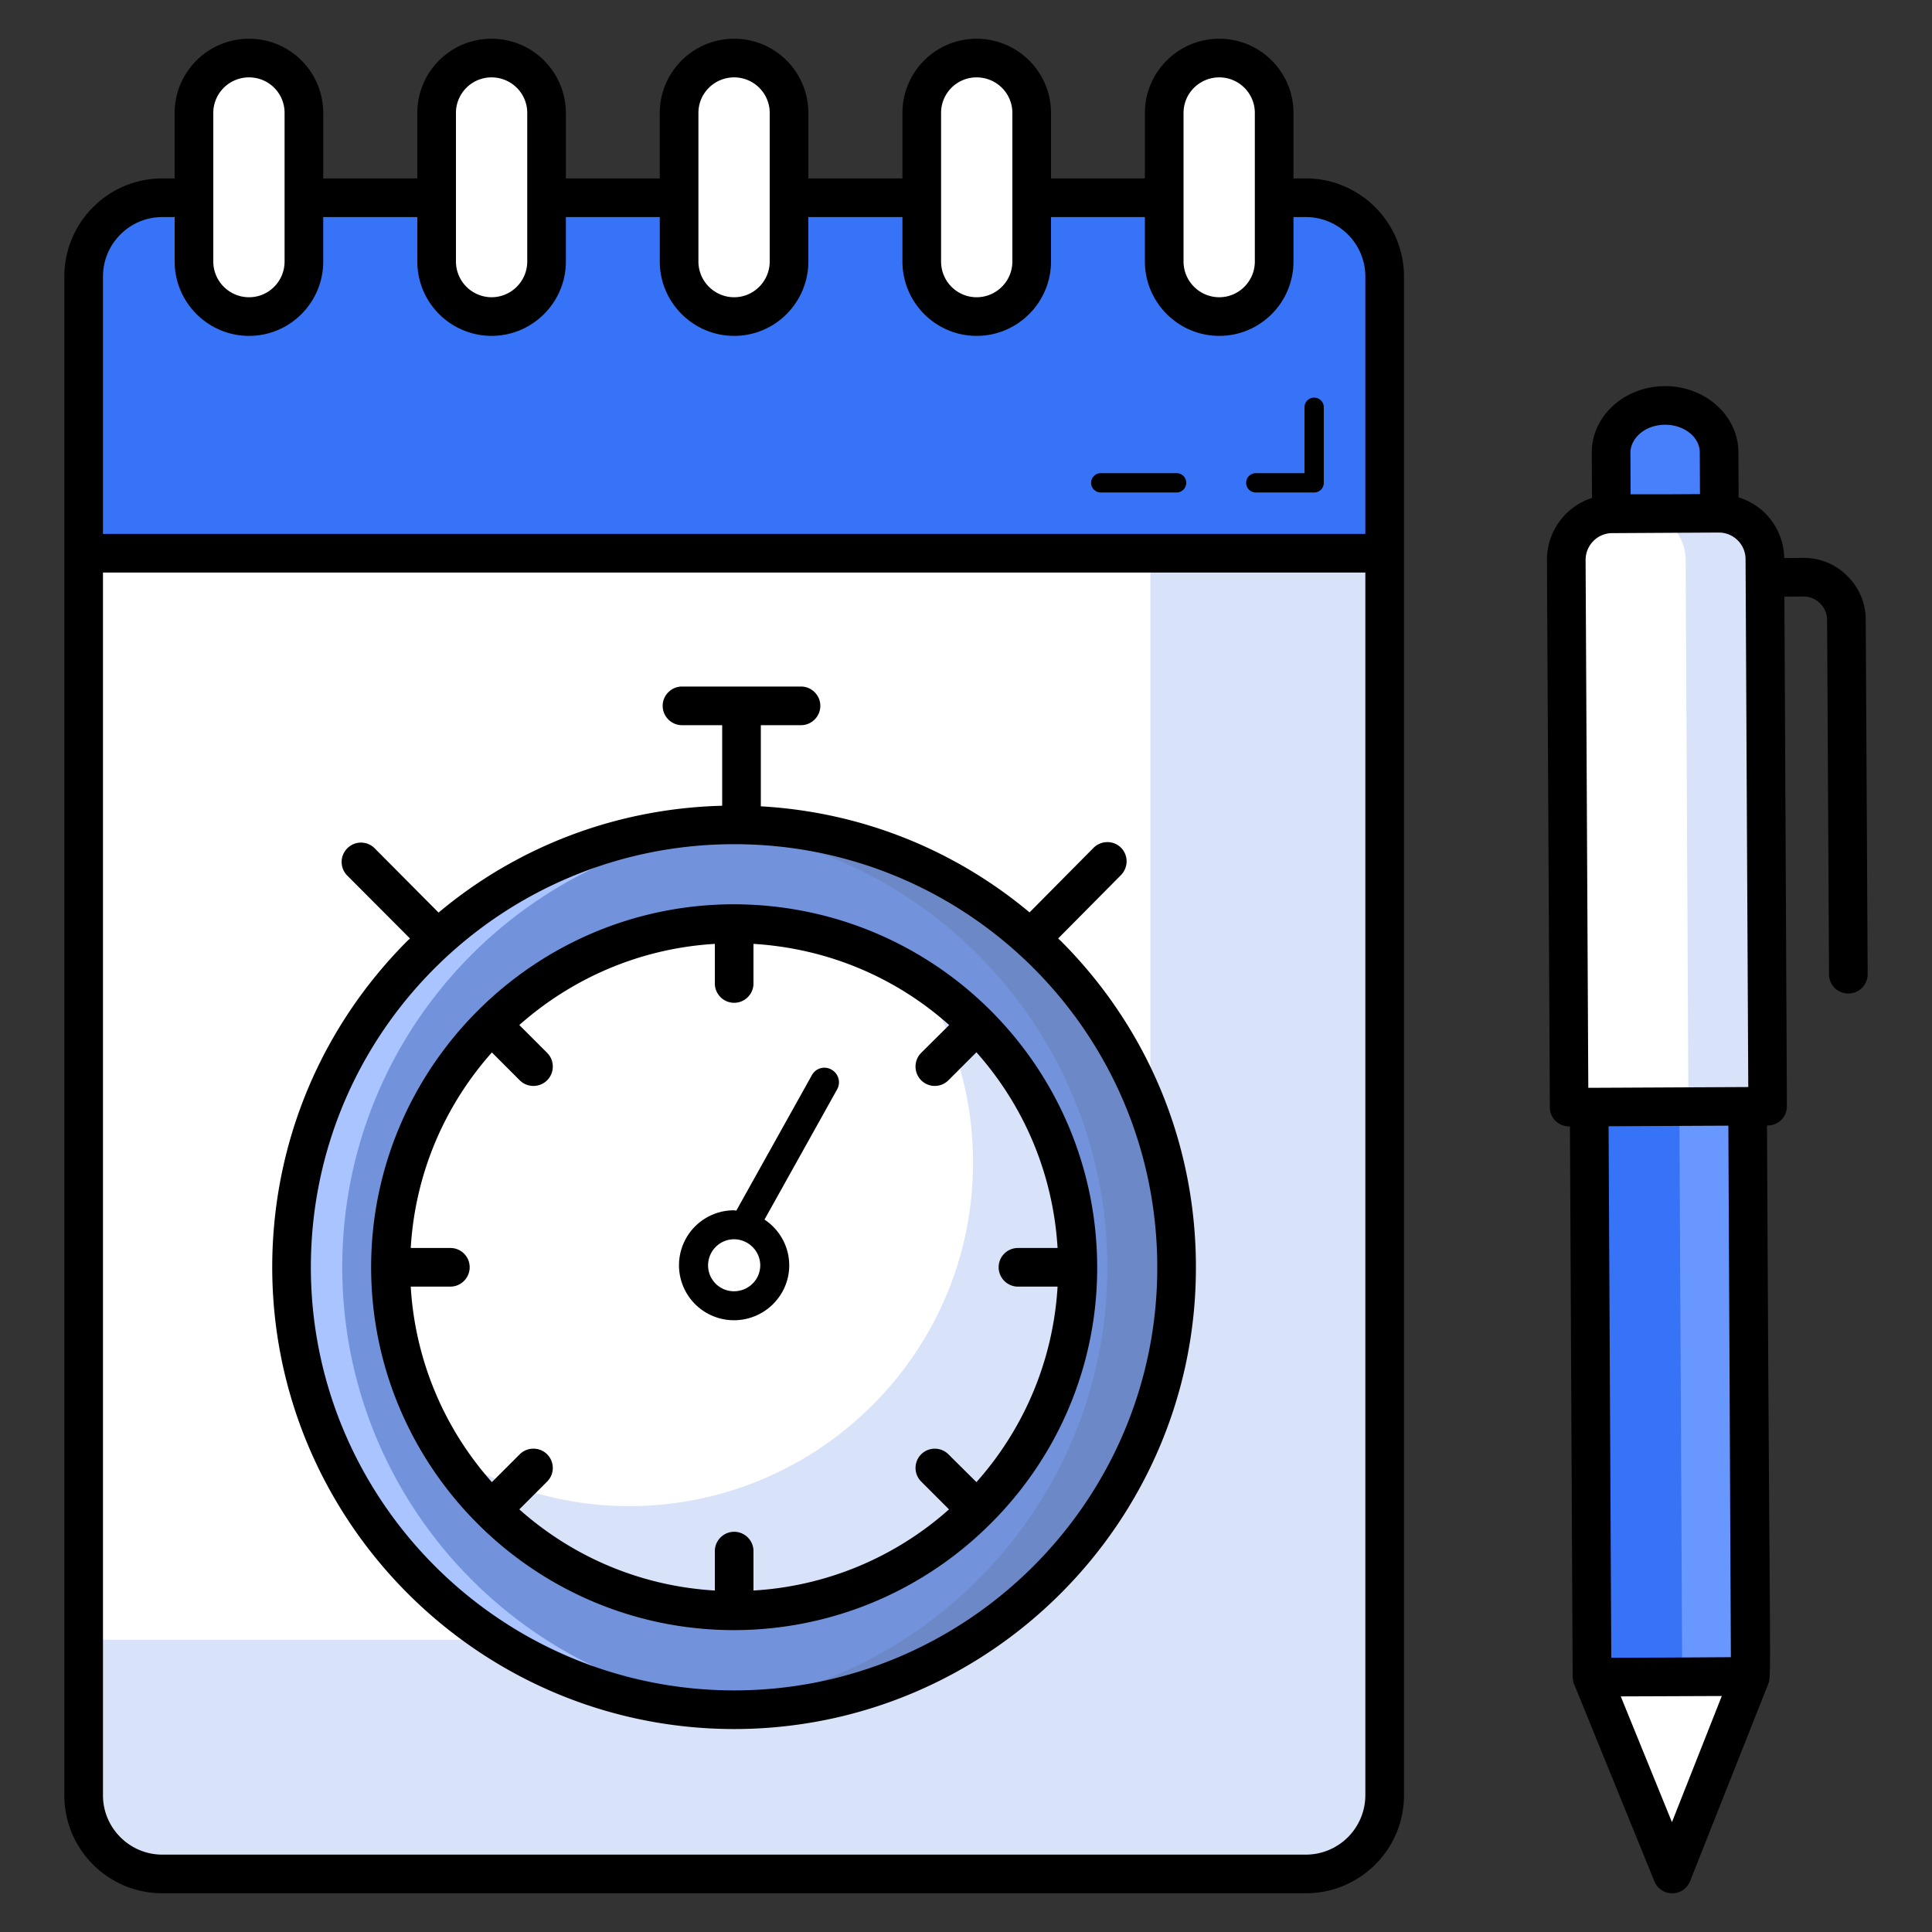 <svg xmlns="http://www.w3.org/2000/svg" viewBox="0 0 100 100"><rect x="0" y="0" width="100" height="100" fill="#333333" stroke="none"/><path fill="#fff" d="M71.67 14.482v78.44a4.076 4.076 0 0 1-4.077 4.076H8.403a4.076 4.076 0 0 1-4.076-4.076v-78.44a4.076 4.076 0 0 1 4.076-4.076h59.19a4.076 4.076 0 0 1 4.076 4.076z" class="colorffffff svgShape"/><path fill="#d8e2f8" d="M71.67 14.485v78.44a4.076 4.076 0 0 1-4.076 4.077H8.402a4.076 4.076 0 0 1-4.076-4.076v-8.05h41.037c7.832 0 14.181-6.35 14.181-14.182V10.41h8.05a4.076 4.076 0 0 1 4.076 4.076z" class="colord8eaf8 svgShape"/><path fill="#3773f7" d="M71.669 28.639V14.312a4.076 4.076 0 0 0-4.076-4.076H8.403a4.076 4.076 0 0 0-4.077 4.076V28.64H71.67z" class="colorf7c737 svgShape"/><path fill="#fff" d="M15.733 5.846v7.69a2.845 2.845 0 0 1-5.688 0v-7.69a2.845 2.845 0 0 1 5.688 0zm12.554 0v7.69a2.845 2.845 0 0 1-5.688 0v-7.69a2.845 2.845 0 0 1 5.688 0zm12.555 0v7.69a2.845 2.845 0 0 1-5.689 0v-7.69a2.845 2.845 0 0 1 5.689 0zm12.554 0v7.69a2.845 2.845 0 0 1-5.689 0v-7.69a2.845 2.845 0 0 1 5.689 0zm12.554 0v7.69a2.845 2.845 0 0 1-5.688 0v-7.69a2.845 2.845 0 0 1 5.688 0z" class="colorffffff svgShape"/><path fill="#7293db" d="M60.902 65.655c-.025 12.633-10.307 22.862-22.961 22.836-12.644-.036-22.872-10.307-22.847-22.95.025-12.644 10.307-22.873 22.95-22.847C50.7 42.719 60.929 53 60.903 65.655z" class="color72dbd4 svgShape"/><path fill="#6c88c6" d="M60.9 65.658c-.02 12.625-10.302 22.856-22.958 22.835-.59 0-1.182-.03-1.763-.081 11.8-.897 21.113-10.74 21.134-22.754.03-12.054-9.253-21.959-21.073-22.886a17.82 17.82 0 0 1 1.804-.081c12.656.03 22.886 10.311 22.855 22.967z" class="color6cc6c6 svgShape"/><path fill="#a9c4ff" d="M39.277 88.452c-.448.031-.887.041-1.335.041-12.645-.04-22.876-10.312-22.845-22.957.02-12.635 10.302-22.866 22.947-22.845.428 0 .866.01 1.294.04-12.034.663-21.602 10.608-21.623 22.805-.03 12.217 9.518 22.213 21.562 22.916z" class="colorc7f1ed svgShape"/><path fill="#fff" d="M37.94 83.377c-9.8-.035-17.757-8.036-17.731-17.837.025-9.777 8.005-17.732 17.79-17.732 4.8.012 9.261 1.876 12.612 5.246a17.693 17.693 0 0 1 5.177 12.602c-.026 9.771-8.011 17.721-17.8 17.721h-.049z" class="colorffffff svgShape"/><path fill="#d8e2f8" d="M55.784 65.658c-.02 9.772-8.009 17.72-17.801 17.72h-.04c-6.278-.02-11.79-3.312-14.94-8.243a17.6 17.6 0 0 0 9.518 2.822h.04c9.793 0 17.782-7.948 17.802-17.72a17.714 17.714 0 0 0-2.792-9.64c1.09.704 2.1 1.519 3.037 2.456a17.7 17.7 0 0 1 5.176 12.605z" class="colord8eaf8 svgShape"/><path fill="#3773f7" d="m82.258 57.303 8.195-.04.147 29.51-8.195.04z" class="colorf7c737 svgShape"/><path fill="#6897ff" d="m86.923 57.277 3.527-.018.147 29.514-3.527.017z" class="colorffe268 svgShape"/><path fill="#fff" d="m91.351 28.94.142 28.317-10.277.052-.142-28.318a2.384 2.384 0 0 1 2.372-2.396l5.51-.028a2.384 2.384 0 0 1 2.395 2.372z" class="colorffffff svgShape"/><path fill="#d8e2f8" d="m91.354 28.94.142 28.314-4.104.02-.142-28.314a2.38 2.38 0 0 0-2.393-2.37l4.095-.02a2.387 2.387 0 0 1 2.402 2.37z" class="colord8eaf8 svgShape"/><path fill="#4880fb" d="M86.173 20.989c-1.544.007-2.791 1.105-2.784 2.45l.015 3.156 5.593-.028-.016-3.155c-.006-1.346-1.264-2.431-2.808-2.423z" class="colorfb9648 svgShape"/><path fill="#fff" d="m90.599 86.773-4.046 10.225-4.149-10.184z" class="colorffffff svgShape"/><g fill="#112655" class="color221155 svgShape"><path fill="#000" d="M67.59 9.235h-.64v-3.39c0-2.12-1.72-3.84-3.84-3.84s-3.85 1.72-3.85 3.84v3.39H54.4v-3.39c0-2.12-1.73-3.84-3.85-3.84s-3.84 1.72-3.84 3.84v3.39h-4.87v-3.39c0-2.12-1.72-3.84-3.84-3.84s-3.85 1.72-3.85 3.84v3.39h-4.86v-3.39a3.85 3.85 0 0 0-3.85-3.84c-2.12 0-3.84 1.72-3.84 3.84v3.39h-4.87v-3.39c0-2.12-1.72-3.84-3.84-3.84s-3.85 1.72-3.85 3.84v3.39H8.4c-2.8 0-5.07 2.28-5.07 5.08v78.61c0 2.8 2.27 5.07 5.07 5.07h59.19c2.8 0 5.08-2.27 5.08-5.07v-78.61c0-2.8-2.28-5.08-5.08-5.08zm-6.33-3.39c0-1.02.83-1.84 1.85-1.84 1.01 0 1.84.82 1.84 1.84v7.69c0 1.02-.83 1.85-1.84 1.85-1.02 0-1.85-.83-1.85-1.85v-7.69zm-12.55 0c0-1.02.82-1.84 1.84-1.84s1.85.82 1.85 1.84v7.69c0 1.02-.83 1.85-1.85 1.85s-1.84-.83-1.84-1.85v-7.69zm-12.56 0c0-1.02.83-1.84 1.85-1.84 1.01 0 1.84.82 1.84 1.84v7.69c0 1.02-.83 1.85-1.84 1.85-1.02 0-1.85-.83-1.85-1.85v-7.69zm-12.55 0c0-1.02.83-1.84 1.84-1.84 1.02 0 1.85.82 1.85 1.84v7.69c0 1.02-.83 1.85-1.85 1.85a1.85 1.85 0 0 1-1.84-1.85v-7.69zm-12.56 0c0-1.02.83-1.84 1.85-1.84s1.84.82 1.84 1.84v7.69c0 1.02-.82 1.85-1.84 1.85s-1.85-.83-1.85-1.85v-7.69zm59.63 87.08a3.08 3.08 0 0 1-3.08 3.07H8.4c-1.69 0-3.07-1.38-3.07-3.07v-63.29h65.34v63.29zm0-65.29H5.33v-13.32c0-1.7 1.38-3.08 3.07-3.08h.64v2.3c0 2.12 1.73 3.85 3.85 3.85s3.84-1.73 3.84-3.85v-2.3h4.87v2.3a3.85 3.85 0 0 0 3.84 3.85c2.12 0 3.85-1.73 3.85-3.85v-2.3h4.86v2.3c0 2.12 1.73 3.85 3.85 3.85s3.84-1.73 3.84-3.85v-2.3h4.87v2.3c0 2.12 1.72 3.85 3.84 3.85s3.85-1.73 3.85-3.85v-2.3h4.86v2.3c0 2.12 1.73 3.85 3.85 3.85s3.84-1.73 3.84-3.85v-2.3h.64c1.7 0 3.08 1.38 3.08 3.08v13.32z" class="color000000 svgShape"/><path fill="#000" d="M65 25.491h3.02a.5.5 0 0 0 .5-.5v-3.91a.5.5 0 1 0-1 0v3.41H65a.5.5 0 1 0 0 1zm-8.024 0H60.9a.5.5 0 1 0 0-1h-3.924a.5.5 0 1 0 0 1zM54.94 48.735c-.06-.06-.12-.11-.17-.16l3.25-3.28c.39-.4.39-1.03 0-1.42-.39-.39-1.03-.38-1.42.01l-3.31 3.34c-3.94-3.29-8.77-5.2-13.91-5.49v-4.2h2.08c.55 0 1-.45 1-1s-.45-1-1-1H35.3c-.55 0-1 .45-1 1s.45 1 1 1h2.08v4.17c-5.42.14-10.55 2.07-14.68 5.53l-3.31-3.33a.996.996 0 0 0-1.41 0 .996.996 0 0 0-.01 1.41l3.25 3.26c-.03.03-.06.06-.09.08-4.52 4.51-7.02 10.5-7.04 16.88-.02 13.17 10.67 23.92 23.85 23.96h.05c13.16 0 23.89-10.69 23.91-23.84.02-6.39-2.46-12.4-6.96-16.92zm-16.95 38.76h-.05c-12.07-.04-21.87-9.88-21.85-21.95.03-12.16 9.9-21.85 21.91-21.85h.04c12.11.02 21.89 9.84 21.86 21.96-.02 12.05-9.85 21.84-21.91 21.84z" class="color000000 svgShape"/><path fill="#000" d="M38 46.805c-10.37 0-18.76 8.45-18.79 18.73-.03 10.35 8.37 18.81 18.73 18.84H38c5.16-.01 9.85-2.1 13.25-5.49 3.41-3.38 5.53-8.06 5.54-13.23.02-10.38-8.35-18.82-18.79-18.85zm12.54 29.91-1.45-1.44a.996.996 0 1 0-1.41 1.41l1.44 1.44a16.668 16.668 0 0 1-10.12 4.2v-2.04c0-.55-.45-1-1-1s-1 .45-1 1v2.04c-3.88-.23-7.39-1.77-10.12-4.2l1.44-1.44a.996.996 0 0 0 0-1.41c-.39-.39-1.03-.39-1.42 0l-1.44 1.44a16.669 16.669 0 0 1-4.2-10.12h2.05c.55 0 1-.45 1-1 0-.56-.45-1-1-1h-2.05c.23-3.88 1.77-7.39 4.2-10.12l1.44 1.44c.39.39 1.03.39 1.42 0 .39-.39.39-1.03 0-1.42l-1.44-1.44c2.73-2.42 6.25-3.97 10.12-4.2v2.05c0 .55.45 1 1 1s1-.45 1-1v-2.05c3.78.23 7.31 1.69 10.13 4.2l-1.45 1.44c-.39.39-.39 1.03 0 1.42.39.39 1.02.39 1.41 0l1.45-1.45c2.51 2.83 3.97 6.35 4.2 10.13h-2.05c-.55 0-1 .44-1 1 0 .55.45 1 1 1h2.05c-.23 3.87-1.77 7.39-4.2 10.12z" class="color000000 svgShape"/><path fill="#000" d="M43.04 55.365a.734.734 0 0 0-1.02.29l-3.91 7.01c-.04-.01-.08-.02-.12-.02a2.845 2.845 0 0 0 0 5.69c1.58 0 2.86-1.28 2.86-2.84 0-.99-.51-1.86-1.28-2.37l3.76-6.74a.75.75 0 0 0-.29-1.02zm-5.05 11.47c-.74 0-1.34-.6-1.34-1.34s.6-1.35 1.34-1.35c.75 0 1.36.61 1.36 1.35s-.61 1.34-1.36 1.34zm58.58-34.75c0-.86-.34-1.67-.95-2.27a3.17 3.17 0 0 0-2.26-.94h-.02l-.99.01a3.333 3.333 0 0 0-2.36-3.14l-.01-2.34c-.01-1.89-1.71-3.42-3.79-3.42h-.02c-2.04.01-3.79 1.5-3.78 3.46l.01 2.33a3.363 3.363 0 0 0-2.33 3.22l.15 28.32c0 .55.45.99 1 .99h.04l.14 28.51c0 .02.01.03.01.04.01.12.02.23.07.34v.01h.01l4.14 10.17c.15.38.52.62.92.62h.01c.41 0 .77-.25.92-.63l4.05-10.22c.17-.43.06-.63-.07-28.89h.04c.26 0 .52-.11.7-.29.19-.19.29-.45.29-.71l-.13-26.37.99-.01h.01c.32 0 .62.13.85.36.23.23.36.53.36.86l.1 18.34c0 .55.45.99 1 .99s1-.45 1-1l-.1-18.34zm-10.39-10.1h.01c.98 0 1.79.64 1.79 1.43l.01 2.16-1.83.01H84.4l-.01-2.15c0-.71.7-1.44 1.79-1.45zm.36 72.33-2.65-6.51 2.62-.01 2.61-.01-2.58 6.53zm-.04-8.52-3.1.01-.14-27.51c.1 0 5.81-.03 6.2-.03l.13 27.51-3.09.02zm3.95-29.53c-.12 0-7.76.04-8.24.04l-.14-27.32c0-.76.61-1.39 1.38-1.39.11 0 5.16-.03 5.52-.03.76 0 1.38.62 1.38 1.38l.14 27.32h-.04z" class="color000000 svgShape"/></g></svg>